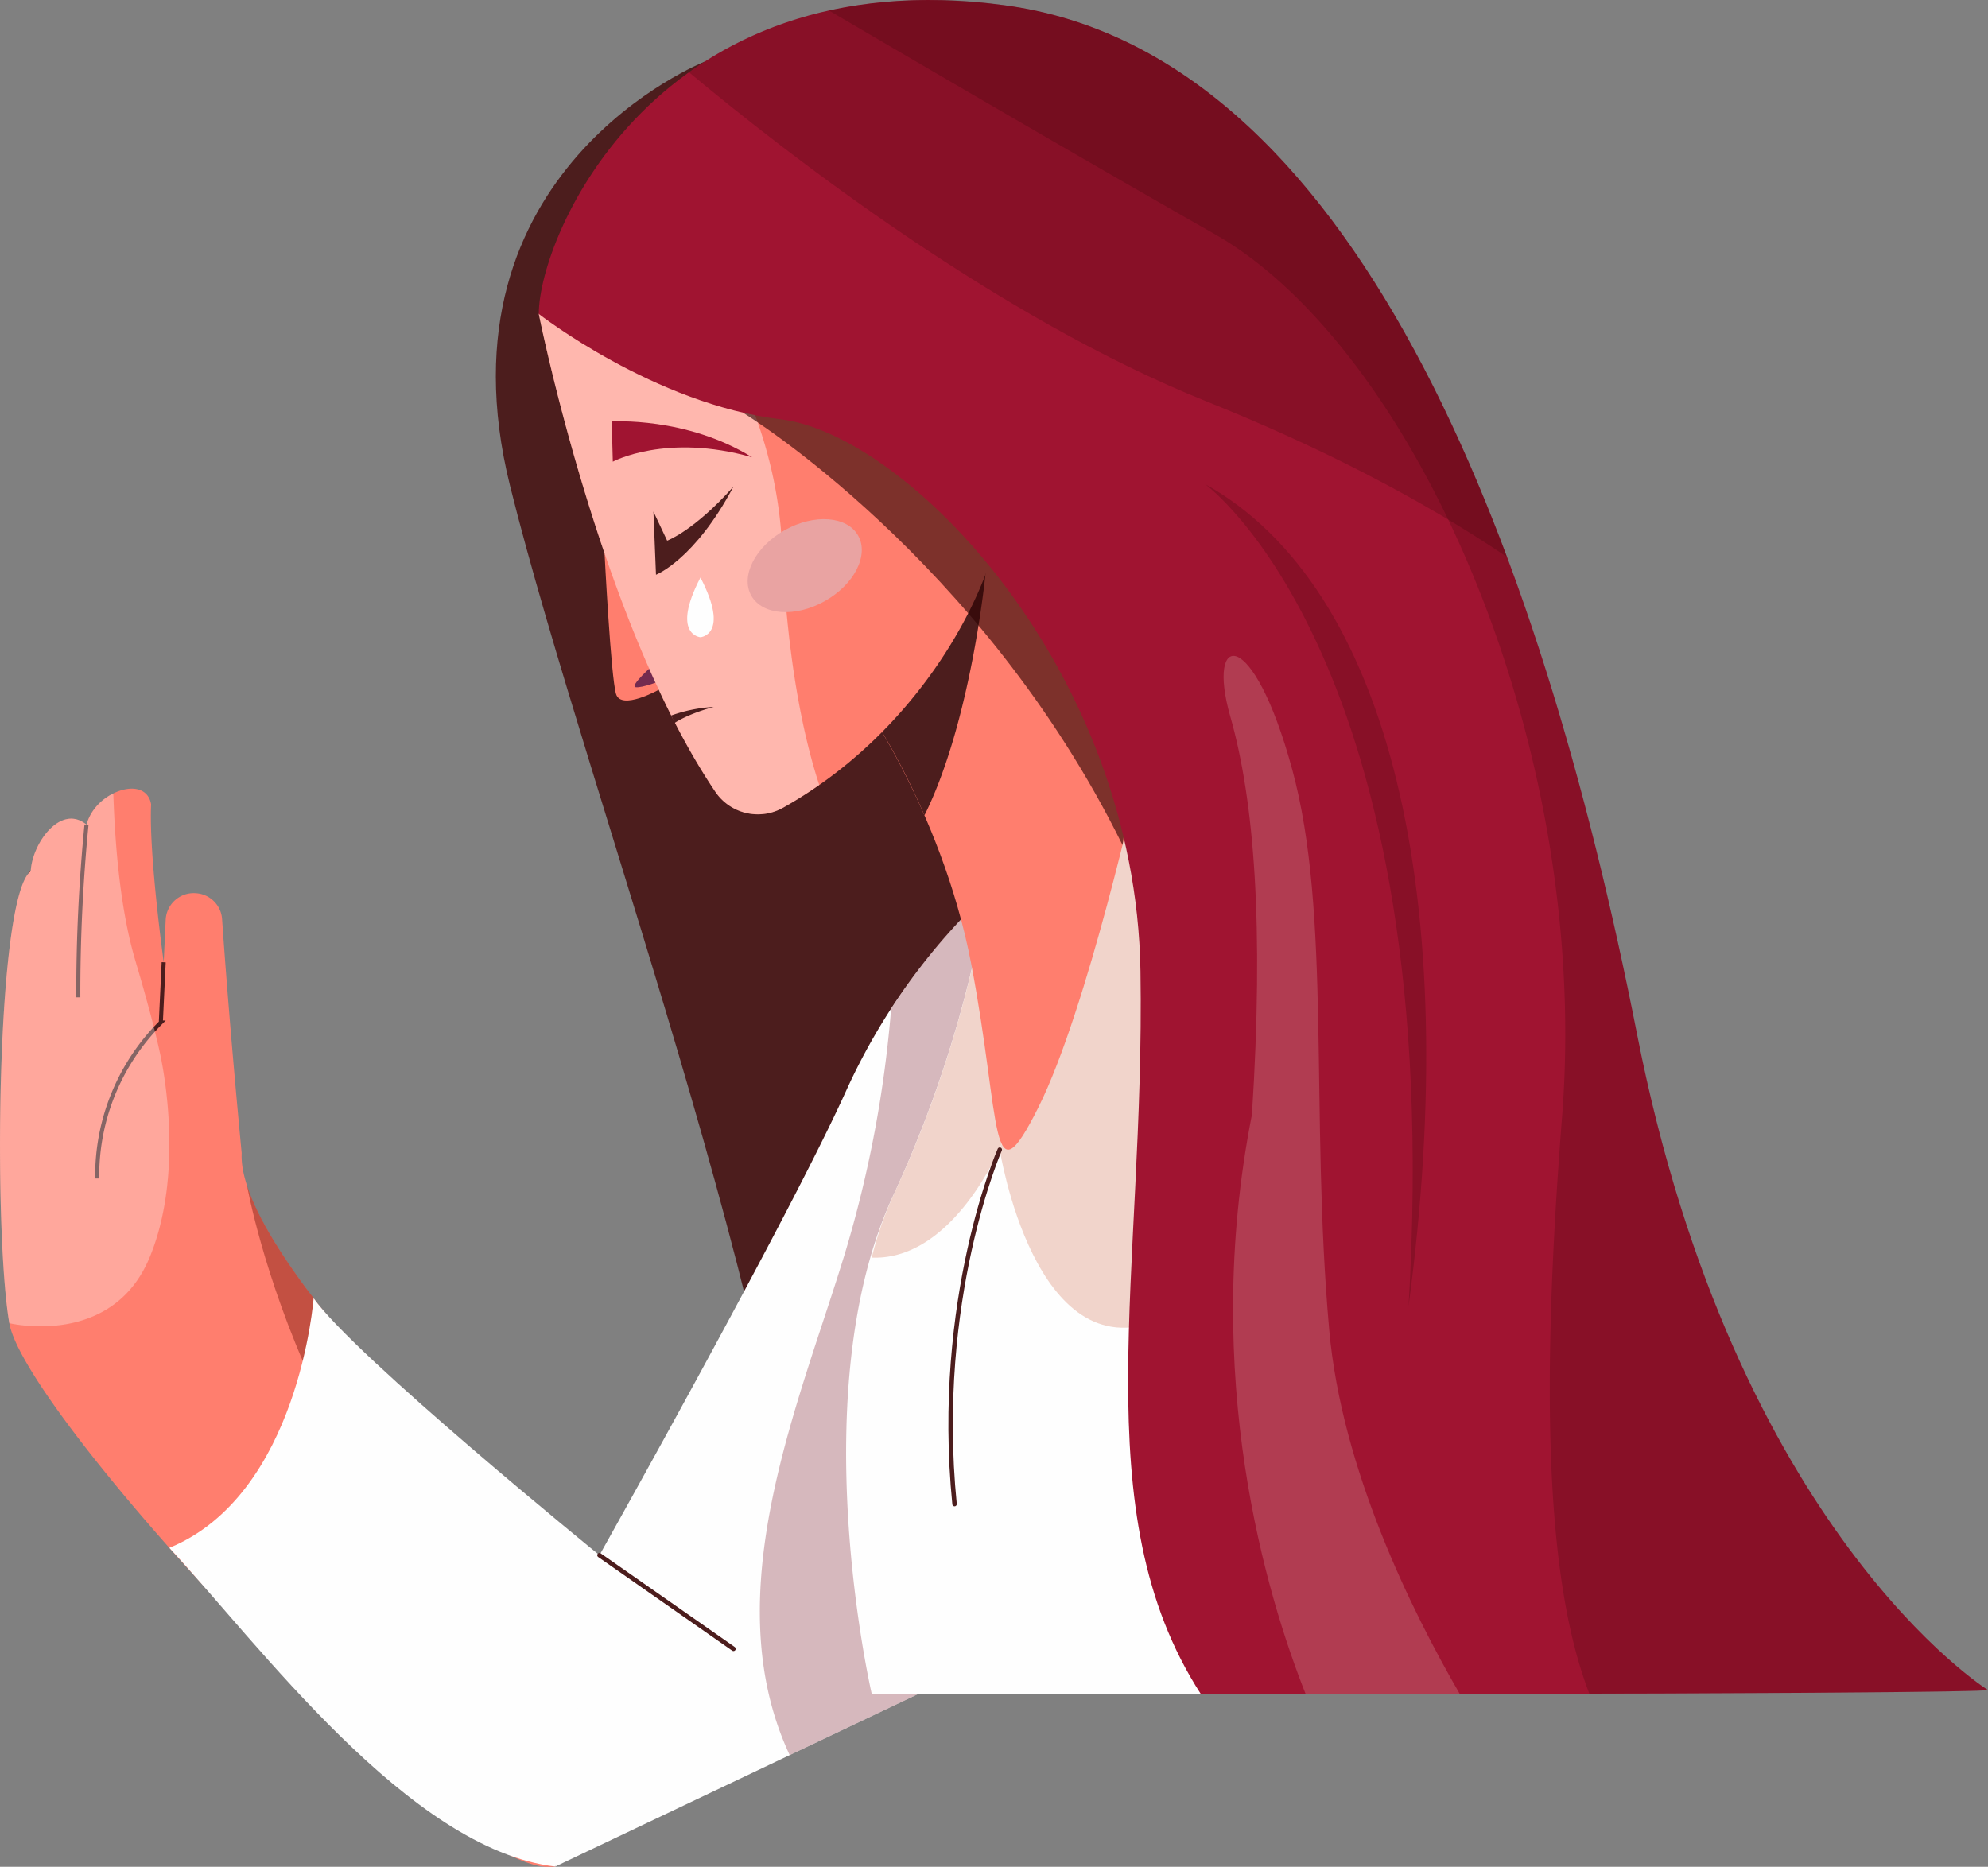 <svg xmlns="http://www.w3.org/2000/svg" xmlns:xlink="http://www.w3.org/1999/xlink" width="400.878" height="376.466" viewBox="0 0 400.878 376.466">
  <rect x="0" y="0" width="400.878" height="376.466" fill="#808080" stroke="none"/>
  <defs>
    <clipPath id="clip-path">
      <rect id="Rectángulo_49225" data-name="Rectángulo 49225" width="34.149" height="107.455" fill="none"/>
    </clipPath>
    <clipPath id="clip-path-2">
      <rect id="Rectángulo_49226" data-name="Rectángulo 49226" width="67.826" height="102.017" fill="none"/>
    </clipPath>
    <clipPath id="clip-path-3">
      <rect id="Rectángulo_49227" data-name="Rectángulo 49227" width="47.686" height="175.494" fill="none"/>
    </clipPath>
    <clipPath id="clip-path-4">
      <rect id="Rectángulo_49228" data-name="Rectángulo 49228" width="56.561" height="105.233" fill="none"/>
    </clipPath>
    <clipPath id="clip-path-5">
      <rect id="Rectángulo_49229" data-name="Rectángulo 49229" width="77.657" height="89.464" fill="none"/>
    </clipPath>
    <clipPath id="clip-path-6">
      <rect id="Rectángulo_49230" data-name="Rectángulo 49230" width="23.007" height="18.756" fill="none"/>
    </clipPath>
    <clipPath id="clip-path-7">
      <rect id="Rectángulo_49231" data-name="Rectángulo 49231" width="233.695" height="341.552" fill="none"/>
    </clipPath>
    <clipPath id="clip-path-8">
      <rect id="Rectángulo_49232" data-name="Rectángulo 49232" width="164.939" height="112.321" fill="none"/>
    </clipPath>
    <clipPath id="clip-path-9">
      <rect id="Rectángulo_49233" data-name="Rectángulo 49233" width="47.628" height="209.374" fill="none"/>
    </clipPath>
    <clipPath id="clip-path-10">
      <rect id="Rectángulo_49234" data-name="Rectángulo 49234" width="44.597" height="165.779" fill="none"/>
    </clipPath>
  </defs>
  <g id="Grupo_170219" data-name="Grupo 170219" transform="translate(-812.733 -15006.692)">
    <path id="Trazado_210200" data-name="Trazado 210200" d="M10.923,96.03s-2.172,20.58-1.4,29.455" transform="translate(808.009 15086.355)" fill="none" stroke="#4c1d1d" stroke-miterlimit="10" stroke-width="0.818"/>
    <g id="Grupo_170217" data-name="Grupo 170217" transform="translate(812.733 15006.692)">
      <path id="Trazado_210196" data-name="Trazado 210196" d="M96.95,18.15S41.882,39.922,57.7,103.65s61.726,183.761,59.429,243.626c81.19,0,85.238.086,85.238.086l13.056-135.315L193.052,99.971Z" transform="translate(45.141 -5.719)" fill="#4c1d1d"/>
      <path id="Trazado_210197" data-name="Trazado 210197" d="M55.883,161.6c-2.207-23.236-3.421-39.522-3.949-47.2a5.623,5.623,0,0,0-5.36-5.23l-.107-.008a5.647,5.647,0,0,0-5.905,5.371l-.4,8.561s-3.021-21.747-2.541-31.851c-1.061-6.128-11.356-2.564-13.022,4.109-5.2-4.3-10.981,3.792-11.247,9.389-7,5.274-7.5,72.759-4.323,91.14S92.749,301.588,116.2,305.4a12.662,12.662,0,0,0,2.918.061c6.557-20.615,5.633-57.59,5.633-57.59S54.757,185.313,55.883,161.6" transform="translate(-7.149 70.953)" fill="#ff7e6e"/>
      <path id="Trazado_210198" data-name="Trazado 210198" d="M29.906,104.786l-.576,12.157A43.713,43.713,0,0,0,16.5,148.4" transform="translate(3.102 89.261)" fill="none" stroke="#4c1d1d" stroke-miterlimit="10" stroke-width="0.818"/>
      <path id="Trazado_210199" data-name="Trazado 210199" d="M16.339,91.552a347.806,347.806,0,0,0-1.652,34.818" transform="translate(1.105 74.752)" fill="none" stroke="#4c1d1d" stroke-miterlimit="10" stroke-width="0.818"/>
      <g id="Grupo_170189" data-name="Grupo 170189" transform="translate(0.001 160.014)" opacity="0.32" style="mix-blend-mode: overlay;isolation: isolate">
        <g id="Grupo_170188" data-name="Grupo 170188">
          <g id="Grupo_170187" data-name="Grupo 170187" clip-path="url(#clip-path)">
            <path id="Trazado_210201" data-name="Trazado 210201" d="M13.346,104.229c.266-5.6,6.05-13.685,11.247-9.387A10.119,10.119,0,0,1,30,88.551c.384,11.739,1.581,24.074,4.459,33.763,3.633,12.224,4.851,18.169,4.851,18.169s5.6,23.252-1.973,41.593S9.024,195.371,9.024,195.371c-3.178-18.378-2.679-85.867,4.323-91.142" transform="translate(-7.149 -88.551)" fill="#fefefe"/>
          </g>
        </g>
      </g>
      <g id="Grupo_170192" data-name="Grupo 170192" transform="translate(49.816 239.098)" opacity="0.49">
        <g id="Grupo_170191" data-name="Grupo 170191">
          <g id="Grupo_170190" data-name="Grupo 170190" clip-path="url(#clip-path-2)">
            <path id="Trazado_210202" data-name="Trazado 210202" d="M98.271,228.293c.667-12.4.423-22.292.423-22.292s-59-52.737-67.782-79.725c0,0,12.829,72.231,67.359,102.017" transform="translate(-30.912 -126.276)" fill="#842115"/>
          </g>
        </g>
      </g>
      <path id="Trazado_210203" data-name="Trazado 210203" d="M52.53,137.1s-2.937,39.629-29.091,50.351c17.93,19.29,48.316,60.81,77.815,64.271,12.687-34.631,8.914-62.791,8.914-62.791S60.5,148.58,52.53,137.1" transform="translate(10.711 124.689)" fill="#fefefe"/>
      <path id="Trazado_210204" data-name="Trazado 210204" d="M149.5,97.344a126.837,126.837,0,0,0-30.286,41.528c-11.8,26.108-49.741,93.647-49.741,93.647L60.56,295.31l74.25-35.3Z" transform="translate(51.408 81.102)" fill="#fefefe"/>
      <g id="Grupo_170195" data-name="Grupo 170195" transform="translate(153.22 178.447)" opacity="0.45">
        <g id="Grupo_170194" data-name="Grupo 170194">
          <g id="Grupo_170193" data-name="Grupo 170193" clip-path="url(#clip-path-3)">
            <path id="Trazado_210205" data-name="Trazado 210205" d="M127.924,97.344a121.641,121.641,0,0,0-21.213,25,236.945,236.945,0,0,1-9.073,48.509c-9.1,30.258-26.661,69.267-11.383,101.98l26.98-12.825Z" transform="translate(-80.238 -97.344)" fill="#a7646e"/>
          </g>
        </g>
      </g>
      <path id="Trazado_210206" data-name="Trazado 210206" d="M119.345,89.671a241.731,241.731,0,0,1-21.152,78.4c-18.687,39.656-4.494,100.8-4.494,100.8h82.308l-14.251-179.2-41.2.87" transform="translate(82.081 72.69)" fill="#fefefe"/>
      <path id="Trazado_210207" data-name="Trazado 210207" d="M65.3,65.453s1.279,25.017,2.321,28.376,8.61-.87,8.61-.87-9.2-25.319-10.93-27.506" transform="translate(56.607 46.14)" fill="#ff7e6e"/>
      <path id="Trazado_210208" data-name="Trazado 210208" d="M103.317,159.156s6.987,44.574,32.132,34.4-8.865-103.881-8.865-103.881Z" transform="translate(98.283 72.69)" fill="#f1d4cb"/>
      <path id="Trazado_210209" data-name="Trazado 210209" d="M113.4,102.346a240.349,240.349,0,0,1-17.9,55.7A71.586,71.586,0,0,0,91,170.9c16.7.629,26.212-22.94,26.212-22.94l7.192-49.14Z" transform="translate(84.78 82.716)" fill="#f1d4cb"/>
      <path id="Trazado_210210" data-name="Trazado 210210" d="M73.723,79.3s-4.052,1.62-5.325,1.39S72,76.172,72,76.172Z" transform="translate(59.768 57.891)" fill="#732a4f"/>
      <path id="Trazado_210211" data-name="Trazado 210211" d="M89.321,100.066s17.494,23.6,23.6,55.555,3.631,48.635,13.523,28.87,20.171-66.378,20.171-66.378l-31.7-59.324Z" transform="translate(82.939 38.834)" fill="#ff7e6e"/>
      <path id="Trazado_210212" data-name="Trazado 210212" d="M115.765,77.072s-2.9,29.7-12.291,48.523A142.931,142.931,0,0,0,89.32,100.067L114.914,58.79l2.323,4.348Z" transform="translate(82.938 38.835)" fill="#4c1d1d"/>
      <path id="Trazado_210213" data-name="Trazado 210213" d="M58.975,44.687s12.331,61.944,35.64,96.418a10.35,10.35,0,0,0,13.611,3.163c30.78-17.234,44.094-49.456,43.694-59.743-.434-11.161-64.78-58.586-92.944-39.838" transform="translate(49.67 18.619)" fill="#ff7e6e"/>
      <g id="Grupo_170198" data-name="Grupo 170198" transform="translate(108.646 58.984)" opacity="0.44" style="mix-blend-mode: overlay;isolation: isolate">
        <g id="Grupo_170197" data-name="Grupo 170197">
          <g id="Grupo_170196" data-name="Grupo 170196" clip-path="url(#clip-path-4)">
            <path id="Trazado_210214" data-name="Trazado 210214" d="M91.4,42.934c8.266,12.687,15.752,29.309,16.632,48.679,1.073,23.628,4.488,38.872,7.5,48.052-2.321,1.618-4.748,3.163-7.31,4.6A10.348,10.348,0,0,1,94.615,141.1C71.306,106.624,58.975,44.68,58.975,44.68c8.45-5.624,20.162-5.268,32.424-1.746" transform="translate(-58.976 -40.357)" fill="#fefefe"/>
          </g>
        </g>
      </g>
      <g id="Grupo_170201" data-name="Grupo 170201" transform="translate(149.772 80.959)" opacity="0.62" style="mix-blend-mode: multiply;isolation: isolate">
        <g id="Grupo_170200" data-name="Grupo 170200">
          <g id="Grupo_170199" data-name="Grupo 170199" clip-path="url(#clip-path-5)">
            <path id="Trazado_210215" data-name="Trazado 210215" d="M78.594,53.078s48.018,29.239,76.585,87.226c4.36-28.514-4.476-52.5-28.46-72.3S86.084,49.236,78.594,53.078" transform="translate(-78.593 -50.839)" fill="#2d0101"/>
          </g>
        </g>
      </g>
      <path id="Trazado_210216" data-name="Trazado 210216" d="M70,64.069l2.769,5.87s5.419-1.975,13.37-10.909c-7.8,14.756-15.622,17.779-15.622,17.779Z" transform="translate(61.761 39.097)" fill="#4c1d1d"/>
      <g id="Grupo_170204" data-name="Grupo 170204" transform="translate(150.765 104.692)" style="mix-blend-mode: multiply;isolation: isolate">
        <g id="Grupo_170203" data-name="Grupo 170203">
          <g id="Grupo_170202" data-name="Grupo 170202" clip-path="url(#clip-path-6)">
            <path id="Trazado_210217" data-name="Trazado 210217" d="M79.8,77.59c2.222,3.956,8.846,4.453,14.8,1.111s8.972-9.259,6.75-13.215-8.849-4.453-14.8-1.111S77.576,73.634,79.8,77.59" transform="translate(-79.067 -62.161)" fill="#e9a3a2"/>
          </g>
        </g>
      </g>
      <path id="Trazado_210218" data-name="Trazado 210218" d="M66.209,60.894s10.773-5.826,28.095-.887c-13.272-8.224-28.313-7.22-28.313-7.22Z" transform="translate(57.362 32.211)" fill="#a01431"/>
      <path id="Trazado_210219" data-name="Trazado 210219" d="M58.975,75.527s23.317,18.215,48.769,21.25,71.6,50.263,72.56,111.279S168.646,317.008,192.49,353.863c160.366,0,158.717-.813,158.717-.813s-51-31.782-70.772-132.28S223.016,22.678,152.9,13.279,58.977,59.756,58.975,75.527" transform="translate(49.67 -12.22)" fill="#a01431"/>
      <g id="Grupo_170207" data-name="Grupo 170207" transform="translate(167.183 0.006)" opacity="0.21" style="mix-blend-mode: multiply;isolation: isolate">
        <g id="Grupo_170206" data-name="Grupo 170206">
          <g id="Grupo_170205" data-name="Grupo 170205" clip-path="url(#clip-path-7)">
            <path id="Trazado_210220" data-name="Trazado 210220" d="M122.285,13.275c70.118,9.4,107.761,106.994,127.536,207.492s70.774,132.28,70.774,132.28,1.04.518-80.383.727c-8.714-22.519-9.884-60.556-5.507-116.337C240.658,161.573,204.519,82.1,164.66,59.425,136.854,43.6,104.148,24.471,86.9,14.346a100.893,100.893,0,0,1,35.386-1.071" transform="translate(-86.899 -12.222)" fill="#2d0101"/>
          </g>
        </g>
      </g>
      <path id="Trazado_210221" data-name="Trazado 210221" d="M75.926,67.778c6.019,11.576,0,12.039,0,12.039s-6.021-.463,0-12.039" transform="translate(65.32 48.689)" fill="#fefefe"/>
      <g id="Grupo_170210" data-name="Grupo 170210" transform="translate(138.942 0.002)" opacity="0.21" style="mix-blend-mode: multiply;isolation: isolate">
        <g id="Grupo_170209" data-name="Grupo 170209">
          <g id="Grupo_170208" data-name="Grupo 170208" clip-path="url(#clip-path-8)">
            <path id="Trazado_210222" data-name="Trazado 210222" d="M238.366,124.541C216.158,65.083,183.835,19.551,137.053,13.279,108.822,9.5,88.111,16.3,73.428,26.8,93.276,43.347,135.785,76.347,177.8,93.18c22.449,9,43.056,19.506,60.569,31.361" transform="translate(-73.427 -12.22)" fill="#2d0101"/>
          </g>
        </g>
      </g>
      <path id="Trazado_210223" data-name="Trazado 210223" d="M108.5,122.817s-13.234,30.1-9.117,71.476" transform="translate(93.1 109.029)" fill="none" stroke="#4c1d1d" stroke-linecap="round" stroke-miterlimit="10" stroke-width="0.897"/>
      <g id="Grupo_170213" data-name="Grupo 170213" transform="translate(246.734 132.264)" opacity="0.21">
        <g id="Grupo_170212" data-name="Grupo 170212">
          <g id="Grupo_170211" data-name="Grupo 170211" clip-path="url(#clip-path-9)">
            <path id="Trazado_210224" data-name="Trazado 210224" d="M146.147,211.231c-3.895-43.738.486-83.828-7.469-113.042s-17.362-27.751-12.494-10.71,6.817,42.358,4.383,80.335c-10.446,52.947,3.082,97.338,10.834,116.872,11.255,0,21.586-.015,31.074-.027-9.75-16.815-23.825-45.329-26.328-73.428" transform="translate(-124.847 -75.314)" fill="#f1d4cb"/>
          </g>
        </g>
      </g>
      <g id="Grupo_170216" data-name="Grupo 170216" transform="translate(242.996 97.623)" opacity="0.21" style="mix-blend-mode: multiply;isolation: isolate">
        <g id="Grupo_170215" data-name="Grupo 170215">
          <g id="Grupo_170214" data-name="Grupo 170214" clip-path="url(#clip-path-10)">
            <path id="Trazado_210225" data-name="Trazado 210225" d="M123.064,58.789S171.891,94.171,164.1,224.568c11.014-82.134-3.742-145.038-41.033-165.779" transform="translate(-123.064 -58.789)" fill="#2d0101"/>
          </g>
        </g>
      </g>
      <path id="Trazado_210226" data-name="Trazado 210226" d="M71.716,81.953a30.324,30.324,0,0,1,8.568-1.727c-5.532,1.52-7.92,3.256-7.92,3.256Z" transform="translate(63.638 62.336)" fill="#4c1d1d"/>
      <line id="Línea_177" data-name="Línea 177" x2="27.026" y2="18.886" transform="translate(120.879 313.621)" fill="none" stroke="#4c1d1d" stroke-linecap="round" stroke-miterlimit="10" stroke-width="0.897"/>
    </g>
  </g>
</svg>
